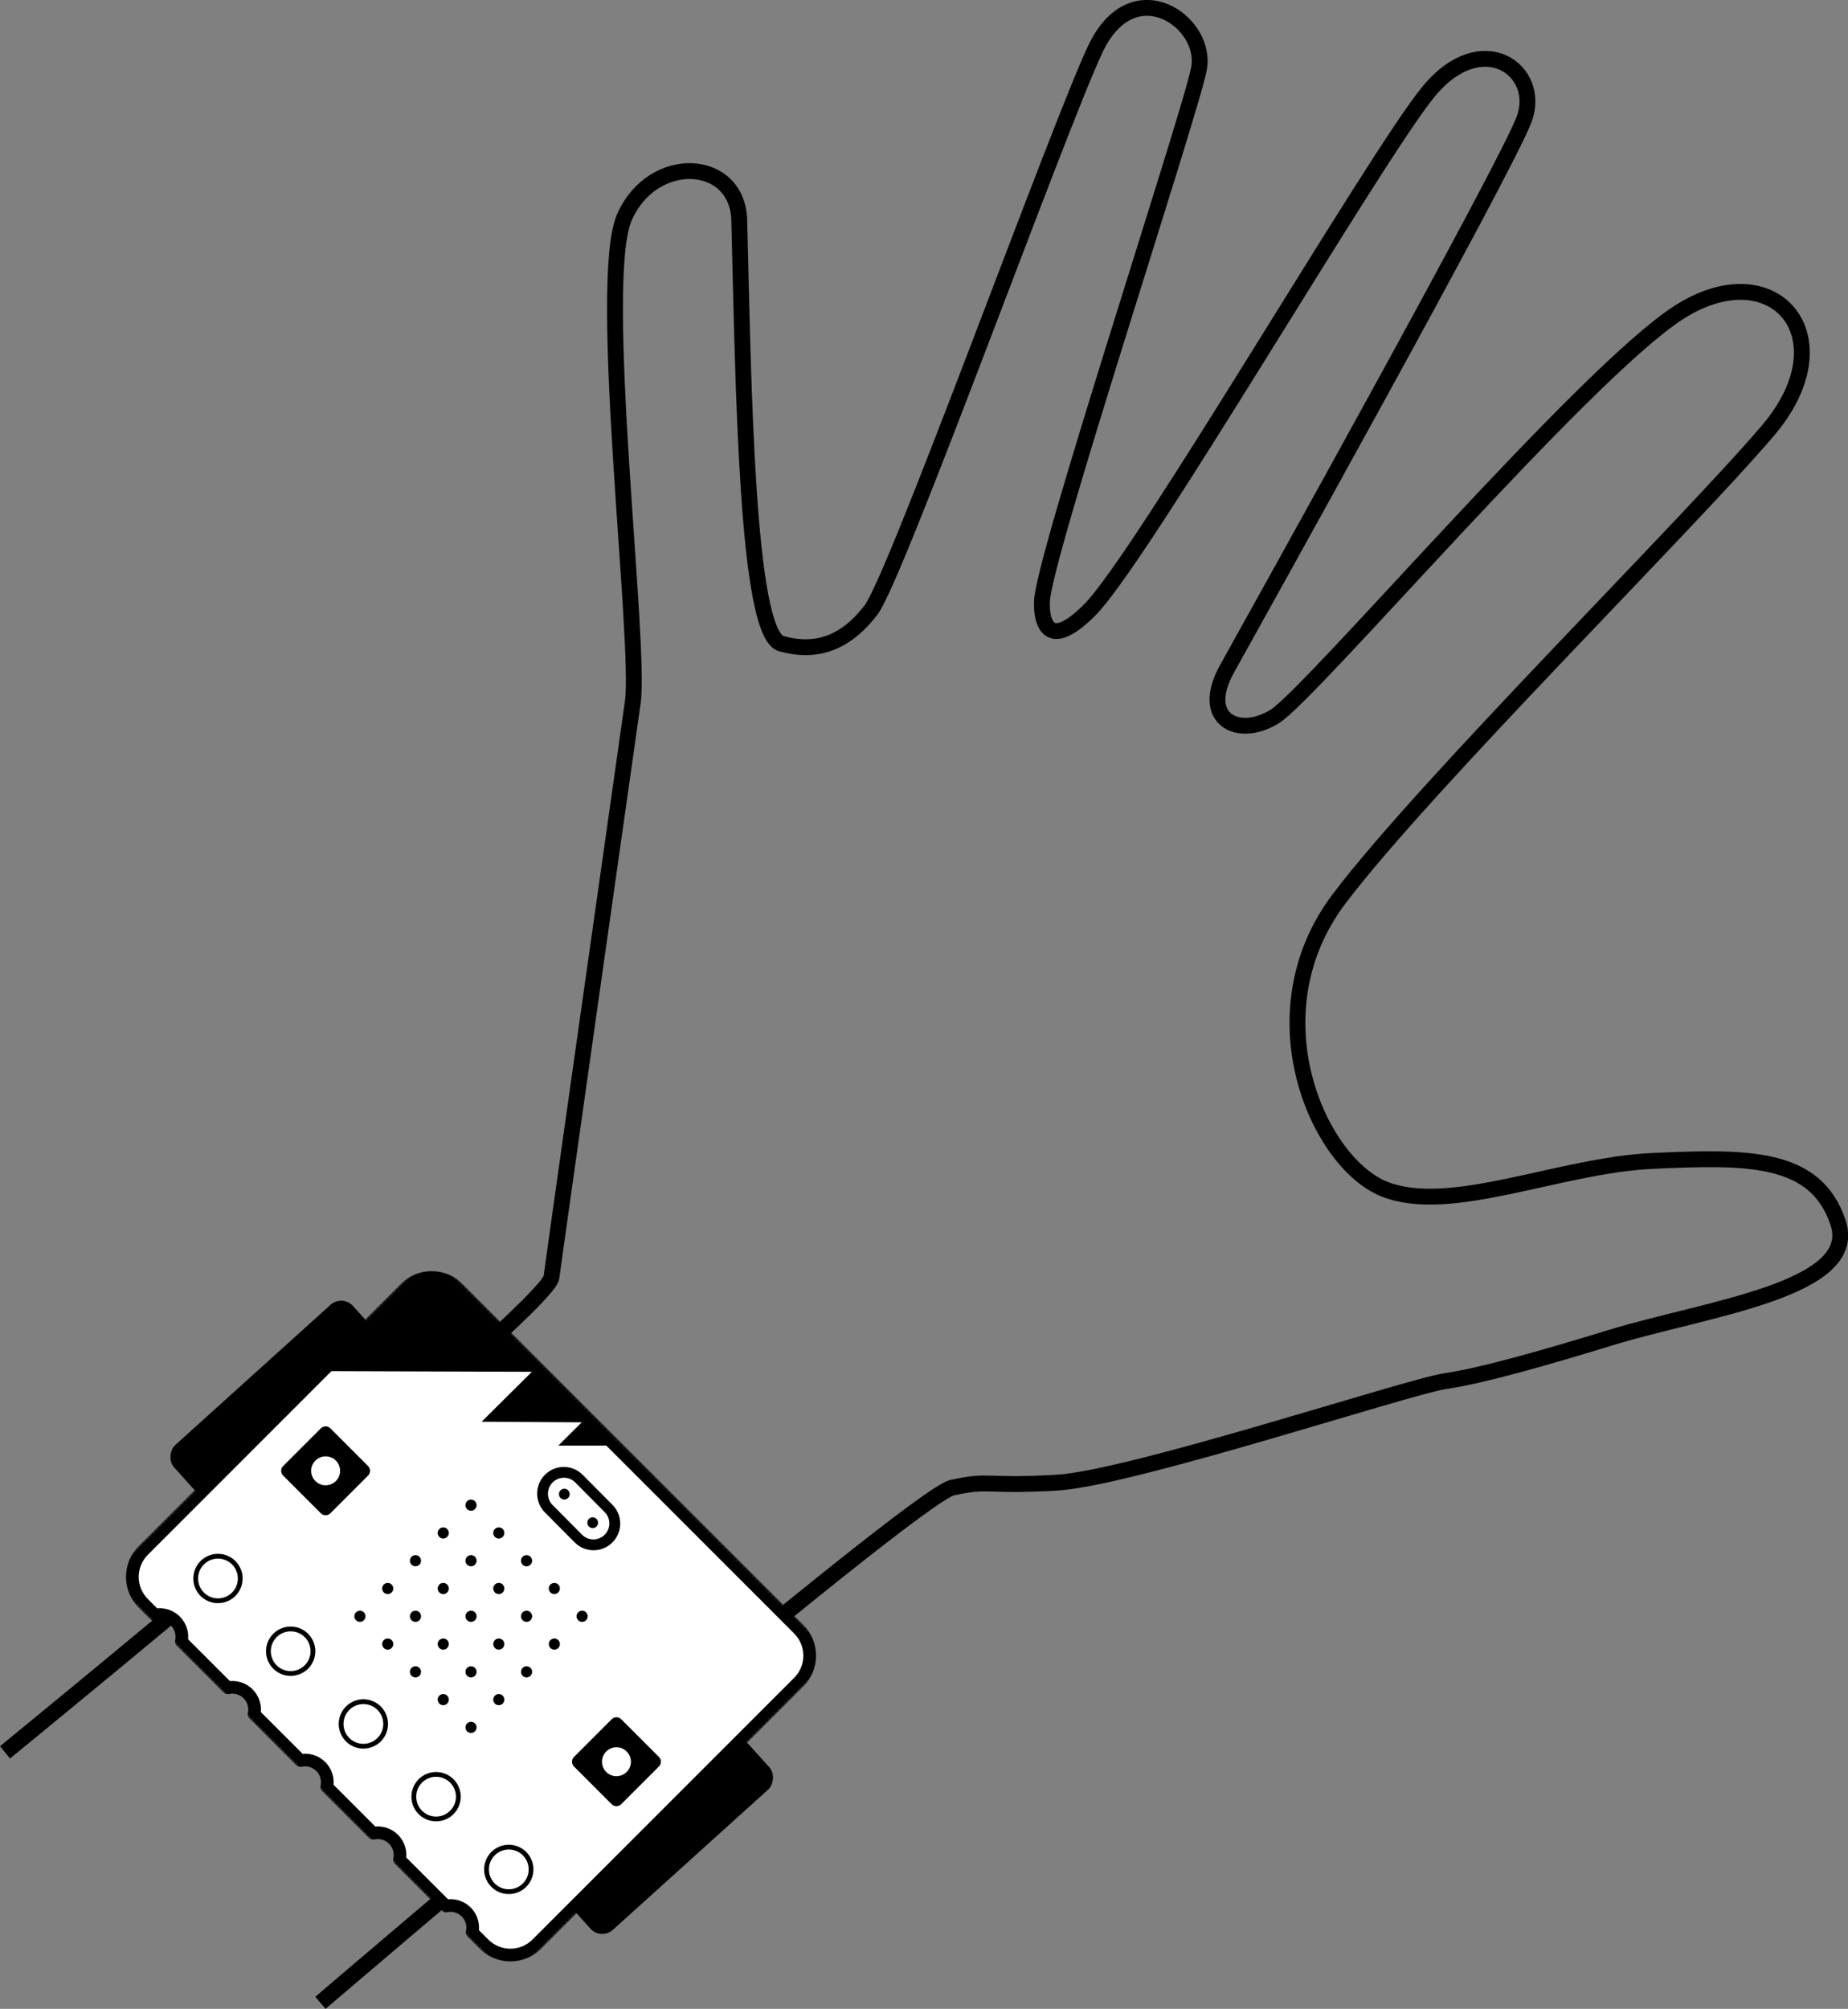 <?xml version="1.0" encoding="UTF-8" standalone="no"?>
<svg
   width="582.992"
   height="633.551"
   viewBox="0 0 582.992 633.551"
   fill="none"
   version="1.1"
   id="svg45"
   sodipodi:docname="Group 582.svg"
   inkscape:version="1.3.2 (091e20e, 2023-11-25)"
   xmlns:inkscape="http://www.inkscape.org/namespaces/inkscape"
   xmlns:sodipodi="http://sodipodi.sourceforge.net/DTD/sodipodi-0.dtd"
   xmlns="http://www.w3.org/2000/svg"
   xmlns:svg="http://www.w3.org/2000/svg">
  <rect x="0" y="0" width="582.992" height="633.551" fill="#808080" stroke="none"/>
  <sodipodi:namedview
     id="namedview45"
     pagecolor="#ffffff"
     bordercolor="#000000"
     borderopacity="0.25"
     inkscape:showpageshadow="2"
     inkscape:pageopacity="0.0"
     inkscape:pagecheckerboard="0"
     inkscape:deskcolor="#d1d1d1"
     inkscape:zoom="0.27283237"
     inkscape:cx="287.72246"
     inkscape:cy="329.87288"
     inkscape:window-width="1312"
     inkscape:window-height="449"
     inkscape:window-x="0"
     inkscape:window-y="492"
     inkscape:window-maximized="0"
     inkscape:current-layer="svg45" />
  <path
     d="m 1.581,552.651 c 0,0 171.061,-139.641 172.388,-149.81 1.326,-10.169 22.991,-162.69 25.644,-181.277 2.652,-18.587 -11.496,-132.642 -2.653,-152.98 8.843,-20.338 35.746,-18.933 36.255,0.884 1.311,51.021 2.211,130.431 13.264,133.526 11.054,3.095 20.316,-0.18 28.297,-10.611 7.981,-10.431 58.858,-151.601 70.742,-176.856 11.885,-25.255 35.622,-8.592 32.719,6.19 -2.904,14.782 -49.55,155.603 -49.52,168.013 0,0 -1.326,19.012 15.033,2.653 16.359,-16.359 90.196,-143.253 106.997,-163.591 16.802,-20.339 35.814,-6.632 30.066,8.842 -5.748,15.475 -84.891,157.402 -93.734,173.319 -8.842,15.917 3.537,22.107 15.033,15.032 11.496,-7.074 97.271,-107.881 127.336,-127.336 30.065,-19.454 53.499,7.517 28.297,37.14 -25.202,29.623 -107.882,111.419 -135.295,147.674 -27.412,36.256 -6.632,83.102 14.149,91.502 20.78,8.401 55.267,-7.516 84.89,-8.843 29.624,-1.326 51.288,-1.768 58.363,19.455 7.074,21.222 -41.651,27.072 -71.627,36.255 -19.816,6.071 -40.234,11.979 -52.172,13.727 -11.938,1.748 -99.332,30.719 -122.766,32.046 -23.433,1.326 -20.487,-1.096 -32.867,1.556 -12.38,2.653 -199.339,162.49 -199.339,162.49"
     stroke="#000000"
     stroke-width="5"
     id="path1" />
  <rect
     x="375.312"
     y="193.365"
     width="206"
     height="76"
     rx="5"
     transform="rotate(47.922)"
     fill="#000000"
     id="rect1" />
  <g
     clip-path="url(#clip0_744_226)"
     id="g45"
     transform="translate(-144.419,-101.849)">
    <mask
       id="mask0_744_226"
       maskUnits="userSpaceOnUse"
       x="178"
       y="496"
       width="230"
       height="231">
      <path
         d="M 407.725,624.005 280.598,496.878 178.305,599.17 305.432,726.298 Z"
         fill="#ffffff"
         id="path2" />
    </mask>
    <g
       mask="url(#mask0_744_226)"
       id="g44">
      <path
         d="M 396.385,615.621 288.981,508.217 c -2.224,-2.223 -5.239,-3.471 -8.383,-3.471 -3.144,0 -6.159,1.248 -8.383,3.471 l -82.569,82.57 c -2.224,2.223 -3.473,5.239 -3.473,8.383 0,3.144 1.249,6.16 3.472,8.383 l 3.656,3.656 c 1.147,-0.25 2.339,-0.207 3.466,0.124 1.127,0.331 2.153,0.94 2.983,1.77 0.831,0.831 1.439,1.856 1.77,2.983 0.331,1.127 0.374,2.319 0.125,3.467 l 14.593,14.593 c 1.148,-0.249 2.34,-0.207 3.466,0.124 1.127,0.331 2.153,0.94 2.983,1.77 0.831,0.831 1.44,1.857 1.771,2.983 0.331,1.127 0.373,2.319 0.124,3.467 l 14.592,14.593 c 1.148,-0.25 2.34,-0.207 3.467,0.124 1.127,0.331 2.152,0.939 2.983,1.77 0.83,0.83 1.439,1.856 1.77,2.983 0.331,1.127 0.374,2.319 0.124,3.466 l 14.594,14.594 c 1.148,-0.249 2.34,-0.207 3.467,0.124 1.127,0.331 2.153,0.939 2.983,1.77 0.831,0.831 1.44,1.856 1.77,2.983 0.331,1.127 0.374,2.319 0.124,3.467 l 14.592,14.592 c 1.148,-0.25 2.34,-0.207 3.467,0.124 1.127,0.331 2.153,0.939 2.983,1.77 0.831,0.83 1.439,1.856 1.77,2.983 0.331,1.127 0.373,2.319 0.124,3.467 l 3.655,3.656 c 1.101,1.101 2.408,1.974 3.847,2.57 1.438,0.595 2.98,0.902 4.537,0.902 1.557,0 3.098,-0.307 4.537,-0.903 1.438,-0.596 2.745,-1.469 3.846,-2.57 l 82.569,-82.57 c 2.223,-2.223 3.472,-5.238 3.473,-8.381 0,-3.144 -1.249,-6.159 -3.471,-8.383 z"
         fill="#ffffff"
         id="path3" />
      <path
         d="M 396.385,615.621 288.981,508.217 c -2.224,-2.223 -5.239,-3.471 -8.383,-3.471 -3.144,0 -6.159,1.248 -8.383,3.471 l -82.569,82.57 c -2.224,2.223 -3.473,5.239 -3.473,8.383 0,3.144 1.249,6.16 3.472,8.383 l 3.656,3.656 c 1.147,-0.25 2.339,-0.207 3.466,0.124 1.127,0.331 2.153,0.94 2.983,1.77 0.831,0.831 1.439,1.856 1.77,2.983 0.331,1.127 0.374,2.319 0.125,3.467 l 14.593,14.593 c 1.148,-0.249 2.34,-0.207 3.466,0.124 1.127,0.331 2.153,0.94 2.983,1.77 0.831,0.831 1.44,1.857 1.771,2.983 0.331,1.127 0.373,2.319 0.124,3.467 l 14.592,14.593 c 1.148,-0.25 2.34,-0.207 3.467,0.124 1.127,0.331 2.152,0.939 2.983,1.77 0.83,0.83 1.439,1.856 1.77,2.983 0.331,1.127 0.374,2.319 0.124,3.466 l 14.594,14.594 c 1.148,-0.249 2.34,-0.207 3.467,0.124 1.127,0.331 2.153,0.939 2.983,1.77 0.831,0.831 1.44,1.856 1.77,2.983 0.331,1.127 0.374,2.319 0.124,3.467 l 14.592,14.592 c 1.148,-0.25 2.34,-0.207 3.467,0.124 1.127,0.331 2.153,0.939 2.983,1.77 0.831,0.83 1.439,1.856 1.77,2.983 0.331,1.127 0.373,2.319 0.124,3.467 l 3.655,3.656 c 1.101,1.101 2.408,1.974 3.847,2.57 1.438,0.595 2.98,0.902 4.537,0.902 1.557,0 3.098,-0.307 4.537,-0.903 1.438,-0.596 2.745,-1.469 3.846,-2.57 l 82.569,-82.57 c 2.223,-2.223 3.472,-5.238 3.473,-8.381 0,-3.144 -1.249,-6.159 -3.471,-8.383 z"
         stroke="#000000"
         stroke-width="4"
         stroke-linecap="round"
         stroke-linejoin="round"
         id="path4" />
      <path
         d="m 309.898,696.386 c -0.983,0.983 -2.234,1.653 -3.597,1.924 -1.363,0.271 -2.775,0.133 -4.059,-0.399 -1.284,-0.531 -2.382,-1.432 -3.154,-2.587 -0.772,-1.155 -1.184,-2.514 -1.184,-3.903 0,-1.39 0.412,-2.748 1.184,-3.903 0.772,-1.156 1.869,-2.056 3.153,-2.588 1.284,-0.532 2.696,-0.671 4.059,-0.4 1.363,0.272 2.615,0.941 3.597,1.924 1.317,1.317 2.057,3.103 2.057,4.966 0,1.863 -0.739,3.649 -2.056,4.966 z"
         stroke="#000000"
         stroke-width="1.51"
         stroke-linecap="round"
         stroke-linejoin="round"
         id="path5" />
      <path
         d="m 286.961,673.449 c -0.983,0.983 -2.234,1.652 -3.597,1.924 -1.363,0.271 -2.776,0.132 -4.059,-0.399 -1.284,-0.532 -2.382,-1.432 -3.154,-2.587 -0.772,-1.155 -1.184,-2.514 -1.184,-3.903 0,-1.39 0.412,-2.748 1.184,-3.904 0.772,-1.155 1.869,-2.055 3.153,-2.587 1.283,-0.532 2.696,-0.671 4.059,-0.4 1.363,0.272 2.614,0.941 3.597,1.923 1.317,1.318 2.057,3.104 2.057,4.967 0,1.862 -0.739,3.649 -2.056,4.966 z"
         stroke="#000000"
         stroke-width="1.51"
         stroke-linecap="round"
         stroke-linejoin="round"
         id="path6" />
      <path
         d="m 264.023,650.512 c -0.982,0.983 -2.233,1.652 -3.596,1.923 -1.362,0.271 -2.775,0.132 -4.058,-0.399 -1.284,-0.532 -2.381,-1.432 -3.153,-2.587 -0.772,-1.156 -1.184,-2.514 -1.184,-3.903 0,-1.389 0.412,-2.747 1.184,-3.902 0.772,-1.156 1.869,-2.056 3.153,-2.587 1.283,-0.532 2.696,-0.671 4.058,-0.4 1.363,0.271 2.614,0.941 3.596,1.923 1.318,1.317 2.057,3.103 2.057,4.966 0,1.863 -0.739,3.649 -2.057,4.966 z"
         stroke="#000000"
         stroke-width="1.51"
         stroke-linecap="round"
         stroke-linejoin="round"
         id="path7" />
      <path
         d="m 241.087,627.576 c -0.982,0.982 -2.234,1.651 -3.596,1.922 -1.363,0.272 -2.775,0.133 -4.058,-0.399 -1.284,-0.531 -2.381,-1.431 -3.153,-2.586 -0.772,-1.155 -1.184,-2.513 -1.184,-3.902 -0.001,-1.39 0.411,-2.748 1.183,-3.903 0.771,-1.155 1.868,-2.055 3.152,-2.587 1.283,-0.532 2.695,-0.671 4.058,-0.401 1.363,0.271 2.614,0.94 3.597,1.922 1.317,1.317 2.057,3.104 2.057,4.967 0,1.862 -0.739,3.649 -2.056,4.967 z"
         stroke="#000000"
         stroke-width="1.51"
         stroke-linecap="round"
         stroke-linejoin="round"
         id="path8" />
      <path
         d="m 218.15,604.639 c -0.982,0.982 -2.234,1.651 -3.596,1.922 -1.363,0.272 -2.775,0.133 -4.059,-0.399 -1.283,-0.531 -2.38,-1.432 -3.152,-2.587 -0.772,-1.155 -1.184,-2.513 -1.185,-3.902 0,-1.389 0.412,-2.747 1.184,-3.903 0.772,-1.155 1.869,-2.055 3.152,-2.587 1.284,-0.531 2.696,-0.671 4.059,-0.4 1.362,0.271 2.614,0.94 3.596,1.923 1.317,1.317 2.057,3.103 2.057,4.966 0.001,1.863 -0.739,3.649 -2.056,4.967 z"
         stroke="#000000"
         stroke-width="1.51"
         stroke-linecap="round"
         stroke-linejoin="round"
         id="path9" />
      <path
         d="m 314.106,534.487 -66.632,-0.22 26.752,-26.752 c 1.712,-1.711 4.034,-2.672 6.456,-2.672 2.421,0 4.743,0.962 6.455,2.674 z"
         fill="#000000"
         id="path10" />
      <path
         d="m 329.931,550.434 -33.577,-0.202 16.811,-16.686 z"
         fill="#000000"
         id="path11" />
      <path
         d="m 337.317,557.756 -16.767,0.003 8.446,-8.382 z"
         fill="#000000"
         id="path12" />
      <path
         d="m 330.217,583.306 c 0.241,0.232 0.546,0.388 0.875,0.448 0.33,0.06 0.669,0.021 0.977,-0.111 0.308,-0.133 0.569,-0.353 0.752,-0.634 0.183,-0.28 0.278,-0.609 0.275,-0.944 -0.003,-0.334 -0.105,-0.661 -0.293,-0.938 -0.188,-0.277 -0.453,-0.493 -0.763,-0.619 -0.31,-0.127 -0.651,-0.159 -0.979,-0.093 -0.328,0.066 -0.63,0.227 -0.866,0.464 -0.319,0.325 -0.496,0.763 -0.491,1.218 0.004,0.455 0.189,0.89 0.513,1.209 z"
         fill="#000000"
         id="path13" />
      <path
         d="m 323.626,571.847 c -0.241,-0.232 -0.545,-0.388 -0.875,-0.448 -0.329,-0.06 -0.669,-0.021 -0.977,0.111 -0.307,0.133 -0.569,0.353 -0.751,0.634 -0.183,0.28 -0.279,0.609 -0.276,0.943 0.003,0.335 0.105,0.662 0.293,0.939 0.188,0.277 0.454,0.492 0.764,0.619 0.31,0.127 0.65,0.159 0.978,0.093 0.329,-0.066 0.63,-0.227 0.867,-0.464 0.317,-0.325 0.493,-0.763 0.489,-1.218 -0.004,-0.455 -0.188,-0.889 -0.512,-1.209 z"
         fill="#000000"
         id="path14" />
      <path
         d="m 325.999,569.49 c -0.461,-0.492 -1.017,-0.886 -1.633,-1.16 -0.617,-0.273 -1.282,-0.42 -1.956,-0.432 -0.674,-0.012 -1.344,0.111 -1.97,0.363 -0.625,0.251 -1.195,0.625 -1.673,1.1 -0.479,0.476 -0.857,1.042 -1.113,1.666 -0.256,0.623 -0.385,1.292 -0.378,1.967 0.007,0.674 0.149,1.34 0.418,1.959 0.268,0.618 0.658,1.176 1.147,1.642 l 9.104,9.173 c 0.462,0.489 1.017,0.88 1.633,1.151 0.616,0.271 1.279,0.416 1.952,0.427 0.673,0.01 1.341,-0.114 1.965,-0.365 0.624,-0.251 1.191,-0.625 1.669,-1.099 0.477,-0.474 0.855,-1.038 1.111,-1.661 0.256,-0.622 0.385,-1.289 0.38,-1.961 -0.006,-0.673 -0.146,-1.338 -0.412,-1.956 -0.267,-0.618 -0.654,-1.176 -1.139,-1.642 z m -0.442,18.649 -9.101,-9.174 c -0.808,-0.777 -1.454,-1.707 -1.897,-2.736 -0.444,-1.03 -0.677,-2.138 -0.687,-3.259 -0.009,-1.121 0.206,-2.232 0.633,-3.269 0.427,-1.037 1.056,-1.978 1.852,-2.767 0.796,-0.79 1.741,-1.413 2.781,-1.831 1.04,-0.419 2.153,-0.626 3.274,-0.608 1.121,0.018 2.227,0.26 3.253,0.711 1.026,0.452 1.952,1.104 2.722,1.918 l 9.104,9.172 c 0.809,0.777 1.454,1.707 1.898,2.736 0.444,1.03 0.677,2.138 0.687,3.259 0.009,1.121 -0.206,2.232 -0.632,3.269 -0.427,1.037 -1.057,1.978 -1.852,2.768 -0.796,0.789 -1.741,1.412 -2.781,1.831 -1.04,0.419 -2.153,0.626 -3.274,0.608 -1.121,-0.018 -2.227,-0.259 -3.253,-0.711 -1.027,-0.451 -1.952,-1.103 -2.722,-1.918"
         fill="#000000"
         id="path15" />
      <path
         d="m 294.257,577.786 c -0.246,0.247 -0.559,0.415 -0.899,0.483 -0.341,0.069 -0.695,0.034 -1.016,-0.098 -0.322,-0.133 -0.597,-0.357 -0.79,-0.646 -0.194,-0.289 -0.297,-0.629 -0.298,-0.976 0,-0.348 0.103,-0.688 0.296,-0.977 0.193,-0.29 0.467,-0.515 0.788,-0.648 0.321,-0.134 0.675,-0.168 1.016,-0.101 0.341,0.068 0.654,0.235 0.9,0.481 0.163,0.163 0.292,0.357 0.381,0.57 0.088,0.213 0.134,0.441 0.134,0.672 0,0.231 -0.046,0.459 -0.134,0.672 -0.088,0.213 -0.217,0.407 -0.381,0.57"
         fill="#000000"
         id="path16" />
      <path
         d="m 303.018,586.547 c -0.246,0.247 -0.558,0.415 -0.899,0.483 -0.341,0.069 -0.694,0.035 -1.016,-0.098 -0.321,-0.132 -0.596,-0.357 -0.79,-0.646 -0.193,-0.288 -0.297,-0.628 -0.298,-0.975 0,-0.348 0.102,-0.688 0.295,-0.977 0.193,-0.29 0.467,-0.515 0.788,-0.649 0.321,-0.133 0.674,-0.168 1.015,-0.101 0.341,0.067 0.654,0.234 0.9,0.48 0.33,0.329 0.515,0.776 0.515,1.242 0,0.465 -0.185,0.912 -0.515,1.241"
         fill="#000000"
         id="path17" />
      <path
         d="m 311.778,595.308 c -0.245,0.246 -0.558,0.414 -0.899,0.483 -0.341,0.068 -0.695,0.034 -1.016,-0.099 -0.322,-0.132 -0.596,-0.357 -0.79,-0.646 -0.194,-0.289 -0.297,-0.629 -0.297,-0.977 -0.001,-0.347 0.102,-0.687 0.295,-0.976 0.193,-0.29 0.468,-0.515 0.789,-0.648 0.321,-0.133 0.675,-0.168 1.016,-0.1 0.341,0.068 0.654,0.235 0.9,0.481 0.329,0.33 0.514,0.776 0.514,1.242 0,0.466 -0.185,0.912 -0.514,1.242"
         fill="#000000"
         id="path18" />
      <path
         d="m 320.539,604.069 c -0.246,0.245 -0.558,0.412 -0.899,0.48 -0.341,0.068 -0.694,0.033 -1.015,-0.1 -0.321,-0.133 -0.595,-0.358 -0.788,-0.647 -0.193,-0.288 -0.296,-0.628 -0.296,-0.975 0,-0.347 0.103,-0.687 0.296,-0.976 0.193,-0.288 0.467,-0.514 0.788,-0.646 0.321,-0.133 0.674,-0.168 1.015,-0.1 0.341,0.067 0.653,0.235 0.899,0.48 0.329,0.33 0.514,0.776 0.514,1.242 0,0.466 -0.185,0.912 -0.514,1.242 z"
         fill="#000000"
         id="path19" />
      <path
         d="m 329.3,612.83 c -0.246,0.245 -0.558,0.412 -0.899,0.48 -0.341,0.068 -0.694,0.033 -1.015,-0.1 -0.32,-0.133 -0.595,-0.358 -0.788,-0.646 -0.193,-0.289 -0.296,-0.629 -0.296,-0.976 0,-0.347 0.103,-0.687 0.296,-0.976 0.193,-0.288 0.468,-0.513 0.788,-0.646 0.321,-0.133 0.674,-0.168 1.015,-0.1 0.341,0.067 0.653,0.235 0.899,0.48 0.329,0.33 0.514,0.776 0.514,1.242 0,0.466 -0.185,0.912 -0.514,1.242 z"
         fill="#000000"
         id="path20" />
      <path
         d="m 285.495,586.547 c -0.245,0.246 -0.558,0.414 -0.899,0.482 -0.341,0.068 -0.694,0.033 -1.015,-0.1 -0.321,-0.133 -0.596,-0.358 -0.789,-0.647 -0.193,-0.289 -0.297,-0.628 -0.297,-0.976 0,-0.348 0.103,-0.687 0.296,-0.976 0.193,-0.289 0.468,-0.515 0.789,-0.648 0.321,-0.133 0.674,-0.168 1.015,-0.1 0.341,0.068 0.654,0.235 0.9,0.481 0.163,0.163 0.292,0.357 0.381,0.57 0.088,0.213 0.134,0.441 0.134,0.672 0,0.231 -0.046,0.459 -0.134,0.672 -0.088,0.213 -0.217,0.407 -0.381,0.57 z"
         fill="#000000"
         id="path21" />
      <path
         d="m 294.257,595.308 c -0.246,0.246 -0.559,0.414 -0.9,0.482 -0.34,0.068 -0.694,0.033 -1.015,-0.1 -0.321,-0.132 -0.595,-0.357 -0.789,-0.646 -0.193,-0.289 -0.296,-0.628 -0.297,-0.976 0,-0.347 0.103,-0.687 0.296,-0.976 0.192,-0.289 0.467,-0.515 0.787,-0.648 0.321,-0.133 0.675,-0.168 1.015,-0.101 0.341,0.067 0.654,0.234 0.9,0.48 0.33,0.329 0.515,0.776 0.515,1.241 0,0.466 -0.185,0.913 -0.515,1.242"
         fill="#000000"
         id="path22" />
      <path
         d="m 303.017,604.069 c -0.246,0.246 -0.559,0.413 -0.9,0.481 -0.341,0.068 -0.694,0.033 -1.015,-0.1 -0.321,-0.133 -0.596,-0.358 -0.789,-0.647 -0.193,-0.289 -0.296,-0.629 -0.296,-0.976 0,-0.348 0.103,-0.687 0.296,-0.976 0.193,-0.289 0.468,-0.515 0.789,-0.648 0.321,-0.132 0.674,-0.167 1.015,-0.099 0.341,0.068 0.654,0.235 0.9,0.481 0.329,0.33 0.514,0.776 0.514,1.242 0,0.466 -0.185,0.912 -0.514,1.242 z"
         fill="#000000"
         id="path23" />
      <path
         d="m 311.778,612.83 c -0.246,0.245 -0.559,0.412 -0.899,0.48 -0.341,0.068 -0.694,0.033 -1.015,-0.1 -0.321,-0.133 -0.595,-0.358 -0.788,-0.646 -0.193,-0.289 -0.296,-0.629 -0.296,-0.976 0,-0.347 0.103,-0.687 0.296,-0.976 0.193,-0.288 0.467,-0.513 0.788,-0.646 0.321,-0.133 0.674,-0.168 1.015,-0.1 0.34,0.067 0.653,0.235 0.899,0.48 0.329,0.33 0.514,0.776 0.514,1.242 0,0.466 -0.185,0.912 -0.514,1.242 z"
         fill="#000000"
         id="path24" />
      <path
         d="m 320.539,621.591 c -0.246,0.245 -0.558,0.413 -0.899,0.48 -0.341,0.068 -0.694,0.033 -1.015,-0.1 -0.321,-0.133 -0.595,-0.358 -0.788,-0.646 -0.193,-0.289 -0.296,-0.629 -0.296,-0.976 0,-0.347 0.103,-0.687 0.296,-0.976 0.193,-0.288 0.467,-0.513 0.788,-0.646 0.321,-0.133 0.674,-0.168 1.015,-0.1 0.341,0.068 0.653,0.235 0.899,0.48 0.329,0.33 0.514,0.776 0.514,1.242 0,0.466 -0.185,0.912 -0.514,1.242 z"
         fill="#000000"
         id="path25" />
      <path
         d="m 276.735,595.308 c -0.245,0.245 -0.558,0.413 -0.899,0.481 -0.341,0.068 -0.694,0.033 -1.016,-0.1 -0.321,-0.132 -0.595,-0.358 -0.788,-0.646 -0.194,-0.289 -0.297,-0.629 -0.297,-0.977 0,-0.347 0.103,-0.687 0.296,-0.976 0.193,-0.289 0.467,-0.514 0.788,-0.647 0.322,-0.133 0.675,-0.168 1.016,-0.1 0.341,0.067 0.654,0.235 0.899,0.48 0.33,0.33 0.515,0.777 0.515,1.242 0,0.466 -0.185,0.913 -0.514,1.243 z"
         fill="#000000"
         id="path26" />
      <path
         d="m 285.496,604.069 c -0.245,0.245 -0.558,0.413 -0.899,0.481 -0.341,0.068 -0.694,0.033 -1.015,-0.099 -0.321,-0.133 -0.596,-0.358 -0.789,-0.647 -0.193,-0.289 -0.297,-0.628 -0.297,-0.976 0,-0.347 0.103,-0.687 0.295,-0.976 0.193,-0.289 0.467,-0.514 0.788,-0.648 0.321,-0.133 0.674,-0.168 1.015,-0.101 0.341,0.068 0.654,0.235 0.9,0.48 0.329,0.33 0.514,0.776 0.514,1.242 0,0.465 -0.185,0.912 -0.514,1.241"
         fill="#000000"
         id="path27" />
      <path
         d="m 294.257,612.829 c -0.246,0.246 -0.559,0.413 -0.9,0.481 -0.341,0.068 -0.694,0.034 -1.015,-0.099 -0.322,-0.133 -0.596,-0.358 -0.789,-0.647 -0.193,-0.289 -0.297,-0.629 -0.297,-0.977 0,-0.347 0.104,-0.687 0.297,-0.976 0.193,-0.289 0.467,-0.514 0.789,-0.647 0.321,-0.133 0.674,-0.168 1.015,-0.1 0.341,0.068 0.654,0.236 0.9,0.482 0.329,0.329 0.513,0.776 0.513,1.241 0,0.466 -0.184,0.912 -0.513,1.242 z"
         fill="#000000"
         id="path28" />
      <path
         d="m 303.018,621.59 c -0.246,0.246 -0.559,0.413 -0.9,0.481 -0.34,0.067 -0.693,0.033 -1.014,-0.1 -0.321,-0.133 -0.595,-0.358 -0.788,-0.647 -0.193,-0.289 -0.296,-0.628 -0.296,-0.976 0,-0.347 0.103,-0.686 0.296,-0.975 0.193,-0.289 0.467,-0.514 0.788,-0.647 0.321,-0.133 0.674,-0.168 1.014,-0.1 0.341,0.068 0.654,0.235 0.9,0.481 0.329,0.329 0.513,0.776 0.513,1.241 0,0.466 -0.184,0.913 -0.513,1.242 z"
         fill="#000000"
         id="path29" />
      <path
         d="m 311.779,630.351 c -0.246,0.246 -0.559,0.413 -0.899,0.481 -0.341,0.067 -0.694,0.033 -1.015,-0.1 -0.321,-0.133 -0.595,-0.358 -0.788,-0.647 -0.193,-0.289 -0.296,-0.628 -0.296,-0.976 0,-0.347 0.103,-0.686 0.296,-0.975 0.193,-0.289 0.467,-0.514 0.788,-0.647 0.321,-0.133 0.674,-0.168 1.015,-0.1 0.34,0.068 0.653,0.235 0.899,0.481 0.329,0.329 0.514,0.776 0.514,1.241 0,0.466 -0.185,0.913 -0.514,1.242 z"
         fill="#000000"
         id="path30" />
      <path
         d="m 267.974,604.069 c -0.246,0.245 -0.559,0.413 -0.899,0.481 -0.341,0.068 -0.695,0.033 -1.016,-0.1 -0.321,-0.132 -0.595,-0.358 -0.789,-0.646 -0.193,-0.289 -0.296,-0.629 -0.296,-0.977 0,-0.347 0.103,-0.687 0.296,-0.976 0.193,-0.289 0.467,-0.514 0.788,-0.647 0.321,-0.133 0.675,-0.168 1.016,-0.1 0.341,0.067 0.654,0.235 0.899,0.481 0.164,0.163 0.293,0.356 0.381,0.569 0.089,0.213 0.134,0.442 0.134,0.672 0,0.231 -0.045,0.46 -0.133,0.673 -0.088,0.213 -0.218,0.406 -0.381,0.57 z"
         fill="#000000"
         id="path31" />
      <path
         d="m 276.735,612.83 c -0.245,0.245 -0.558,0.413 -0.899,0.481 -0.341,0.068 -0.694,0.033 -1.015,-0.099 -0.321,-0.133 -0.596,-0.358 -0.789,-0.647 -0.193,-0.289 -0.297,-0.628 -0.297,-0.976 0,-0.347 0.102,-0.687 0.295,-0.976 0.193,-0.289 0.467,-0.514 0.788,-0.648 0.321,-0.133 0.674,-0.168 1.015,-0.101 0.341,0.068 0.654,0.235 0.9,0.48 0.329,0.329 0.514,0.776 0.514,1.242 0,0.466 -0.185,0.912 -0.514,1.242"
         fill="#000000"
         id="path32" />
      <path
         d="m 294.257,630.351 c -0.246,0.246 -0.559,0.413 -0.9,0.481 -0.34,0.067 -0.693,0.033 -1.014,-0.1 -0.321,-0.133 -0.595,-0.358 -0.788,-0.647 -0.193,-0.289 -0.296,-0.628 -0.296,-0.976 0,-0.347 0.103,-0.686 0.296,-0.975 0.193,-0.289 0.467,-0.514 0.788,-0.647 0.321,-0.133 0.674,-0.168 1.014,-0.1 0.341,0.068 0.654,0.235 0.9,0.481 0.329,0.329 0.514,0.776 0.514,1.241 0,0.466 -0.185,0.913 -0.514,1.242 z"
         fill="#000000"
         id="path33" />
      <path
         d="m 303.018,639.112 c -0.246,0.246 -0.559,0.413 -0.9,0.481 -0.34,0.067 -0.693,0.033 -1.014,-0.1 -0.321,-0.133 -0.595,-0.358 -0.788,-0.647 -0.193,-0.289 -0.296,-0.628 -0.296,-0.976 0,-0.347 0.103,-0.686 0.296,-0.975 0.193,-0.289 0.467,-0.514 0.788,-0.647 0.321,-0.133 0.674,-0.168 1.014,-0.1 0.341,0.068 0.654,0.235 0.9,0.481 0.329,0.329 0.514,0.776 0.514,1.241 0,0.466 -0.185,0.913 -0.514,1.242 z"
         fill="#000000"
         id="path34" />
      <path
         d="m 259.213,612.83 c -0.246,0.245 -0.559,0.413 -0.9,0.48 -0.34,0.068 -0.694,0.034 -1.015,-0.099 -0.321,-0.133 -0.595,-0.359 -0.788,-0.648 -0.193,-0.289 -0.296,-0.628 -0.296,-0.976 0,-0.347 0.103,-0.687 0.296,-0.976 0.193,-0.289 0.467,-0.514 0.788,-0.647 0.321,-0.133 0.675,-0.168 1.015,-0.1 0.341,0.068 0.654,0.235 0.9,0.481 0.163,0.163 0.293,0.357 0.381,0.57 0.089,0.213 0.134,0.441 0.134,0.672 0,0.231 -0.045,0.46 -0.134,0.673 -0.088,0.213 -0.218,0.407 -0.381,0.57 z"
         fill="#000000"
         id="path35" />
      <path
         d="m 267.974,621.591 c -0.246,0.245 -0.559,0.413 -0.899,0.481 -0.341,0.067 -0.694,0.033 -1.015,-0.1 -0.321,-0.133 -0.596,-0.358 -0.789,-0.647 -0.193,-0.289 -0.296,-0.628 -0.296,-0.976 -0.001,-0.347 0.102,-0.687 0.295,-0.976 0.193,-0.289 0.467,-0.514 0.788,-0.647 0.321,-0.134 0.674,-0.169 1.015,-0.101 0.341,0.067 0.654,0.234 0.9,0.48 0.163,0.163 0.292,0.356 0.38,0.569 0.089,0.214 0.134,0.442 0.134,0.673 0,0.23 -0.046,0.459 -0.134,0.672 -0.088,0.213 -0.218,0.407 -0.381,0.57"
         fill="#000000"
         id="path36" />
      <path
         d="m 276.734,630.351 c -0.245,0.246 -0.558,0.413 -0.899,0.481 -0.341,0.068 -0.694,0.033 -1.016,-0.1 -0.321,-0.133 -0.595,-0.358 -0.788,-0.648 -0.193,-0.289 -0.296,-0.628 -0.296,-0.976 0,-0.347 0.103,-0.687 0.297,-0.976 0.193,-0.289 0.467,-0.514 0.788,-0.647 0.322,-0.133 0.675,-0.167 1.016,-0.099 0.341,0.068 0.654,0.235 0.899,0.481 0.163,0.163 0.293,0.357 0.381,0.57 0.088,0.213 0.134,0.441 0.133,0.672 0,0.231 -0.045,0.459 -0.133,0.672 -0.089,0.213 -0.218,0.407 -0.382,0.57 z"
         fill="#000000"
         id="path37" />
      <path
         d="m 285.495,639.112 c -0.245,0.246 -0.558,0.413 -0.899,0.48 -0.34,0.068 -0.693,0.033 -1.014,-0.1 -0.321,-0.133 -0.595,-0.358 -0.788,-0.647 -0.193,-0.289 -0.296,-0.629 -0.295,-0.976 0,-0.347 0.103,-0.686 0.296,-0.975 0.193,-0.289 0.467,-0.514 0.788,-0.647 0.321,-0.133 0.674,-0.167 1.014,-0.1 0.341,0.068 0.654,0.235 0.899,0.481 0.163,0.163 0.293,0.357 0.381,0.57 0.088,0.213 0.134,0.442 0.134,0.672 -0.001,0.231 -0.046,0.459 -0.134,0.672 -0.089,0.213 -0.218,0.407 -0.382,0.57 z"
         fill="#000000"
         id="path38" />
      <path
         d="m 294.257,647.873 c -0.246,0.246 -0.559,0.413 -0.9,0.48 -0.34,0.068 -0.693,0.033 -1.014,-0.1 -0.321,-0.133 -0.595,-0.358 -0.788,-0.647 -0.193,-0.289 -0.296,-0.628 -0.295,-0.976 0,-0.347 0.103,-0.686 0.296,-0.975 0.193,-0.289 0.467,-0.514 0.788,-0.647 0.321,-0.133 0.674,-0.167 1.014,-0.099 0.341,0.067 0.654,0.235 0.899,0.48 0.163,0.163 0.293,0.357 0.381,0.57 0.088,0.213 0.134,0.442 0.134,0.672 -10e-4,0.231 -0.046,0.459 -0.134,0.672 -0.089,0.214 -0.218,0.407 -0.381,0.57 z"
         fill="#000000"
         id="path39" />
      <path
         d="m 285.495,621.59 c -0.245,0.246 -0.558,0.413 -0.899,0.481 -0.341,0.068 -0.694,0.034 -1.016,-0.099 -0.321,-0.133 -0.595,-0.358 -0.788,-0.647 -0.194,-0.289 -0.297,-0.629 -0.297,-0.977 0,-0.347 0.103,-0.687 0.297,-0.976 0.193,-0.289 0.467,-0.514 0.788,-0.647 0.322,-0.133 0.675,-0.168 1.016,-0.1 0.341,0.068 0.654,0.236 0.899,0.482 0.33,0.329 0.515,0.776 0.515,1.241 0,0.466 -0.185,0.913 -0.515,1.242 z"
         fill="#000000"
         id="path40" />
      <path
         d="m 337.401,670.874 -11.922,-11.923 c -0.394,-0.395 -0.615,-0.931 -0.616,-1.489 0,-0.559 0.221,-1.094 0.614,-1.49 l 11.924,-11.924 c 0.396,-0.393 0.932,-0.614 1.49,-0.614 0.559,0 1.094,0.221 1.49,0.615 l 11.923,11.923 c 0.391,0.396 0.61,0.931 0.609,1.488 -0.001,0.557 -0.221,1.091 -0.614,1.486 l -11.924,11.924 c -0.396,0.393 -0.931,0.614 -1.489,0.614 -0.558,-0.001 -1.094,-0.221 -1.49,-0.615"
         fill="#000000"
         id="path41" />
      <path
         d="m 245.651,579.124 -11.92,-11.92 c -0.394,-0.396 -0.615,-0.932 -0.615,-1.49 -0.001,-0.558 0.22,-1.094 0.614,-1.49 l 11.923,-11.923 c 0.396,-0.392 0.931,-0.611 1.489,-0.61 0.557,10e-4 1.091,0.222 1.486,0.615 l 11.921,11.921 c 0.392,0.395 0.613,0.929 0.614,1.486 10e-4,0.557 -0.219,1.092 -0.61,1.488 l -11.923,11.923 c -0.396,0.393 -0.931,0.614 -1.489,0.614 -0.558,0 -1.094,-0.221 -1.49,-0.614 z"
         fill="#000000"
         id="path42" />
      <path
         d="m 342.117,660.689 c -0.638,0.639 -1.452,1.074 -2.337,1.25 -0.886,0.176 -1.804,0.086 -2.638,-0.26 -0.834,-0.345 -1.547,-0.931 -2.049,-1.681 -0.501,-0.751 -0.769,-1.634 -0.769,-2.536 0,-0.903 0.268,-1.786 0.769,-2.537 0.502,-0.75 1.215,-1.335 2.049,-1.681 0.834,-0.346 1.752,-0.436 2.638,-0.26 0.885,0.176 1.699,0.611 2.337,1.25 0.856,0.856 1.337,2.017 1.337,3.228 0,1.21 -0.481,2.371 -1.337,3.227 z"
         fill="#ffffff"
         id="path43" />
      <path
         d="m 250.371,568.943 c -0.639,0.639 -1.452,1.074 -2.338,1.25 -0.886,0.177 -1.804,0.086 -2.639,-0.259 -0.834,-0.346 -1.547,-0.931 -2.049,-1.682 -0.502,-0.751 -0.77,-1.634 -0.77,-2.537 0,-0.903 0.268,-1.786 0.77,-2.537 0.502,-0.751 1.215,-1.336 2.049,-1.682 0.835,-0.345 1.753,-0.435 2.639,-0.259 0.886,0.176 1.699,0.611 2.338,1.25 0.856,0.856 1.337,2.017 1.337,3.228 0,1.211 -0.481,2.372 -1.337,3.228 z"
         fill="#ffffff"
         id="path44" />
    </g>
  </g>
  <defs
     id="defs45">
    <clipPath
       id="clip0_744_226">
      <rect
         width="179.785"
         height="144.664"
         fill="#ffffff"
         transform="rotate(45,-459.486,587.151)"
         id="rect45"
         x="0"
         y="0" />
    </clipPath>
  </defs>
</svg>
